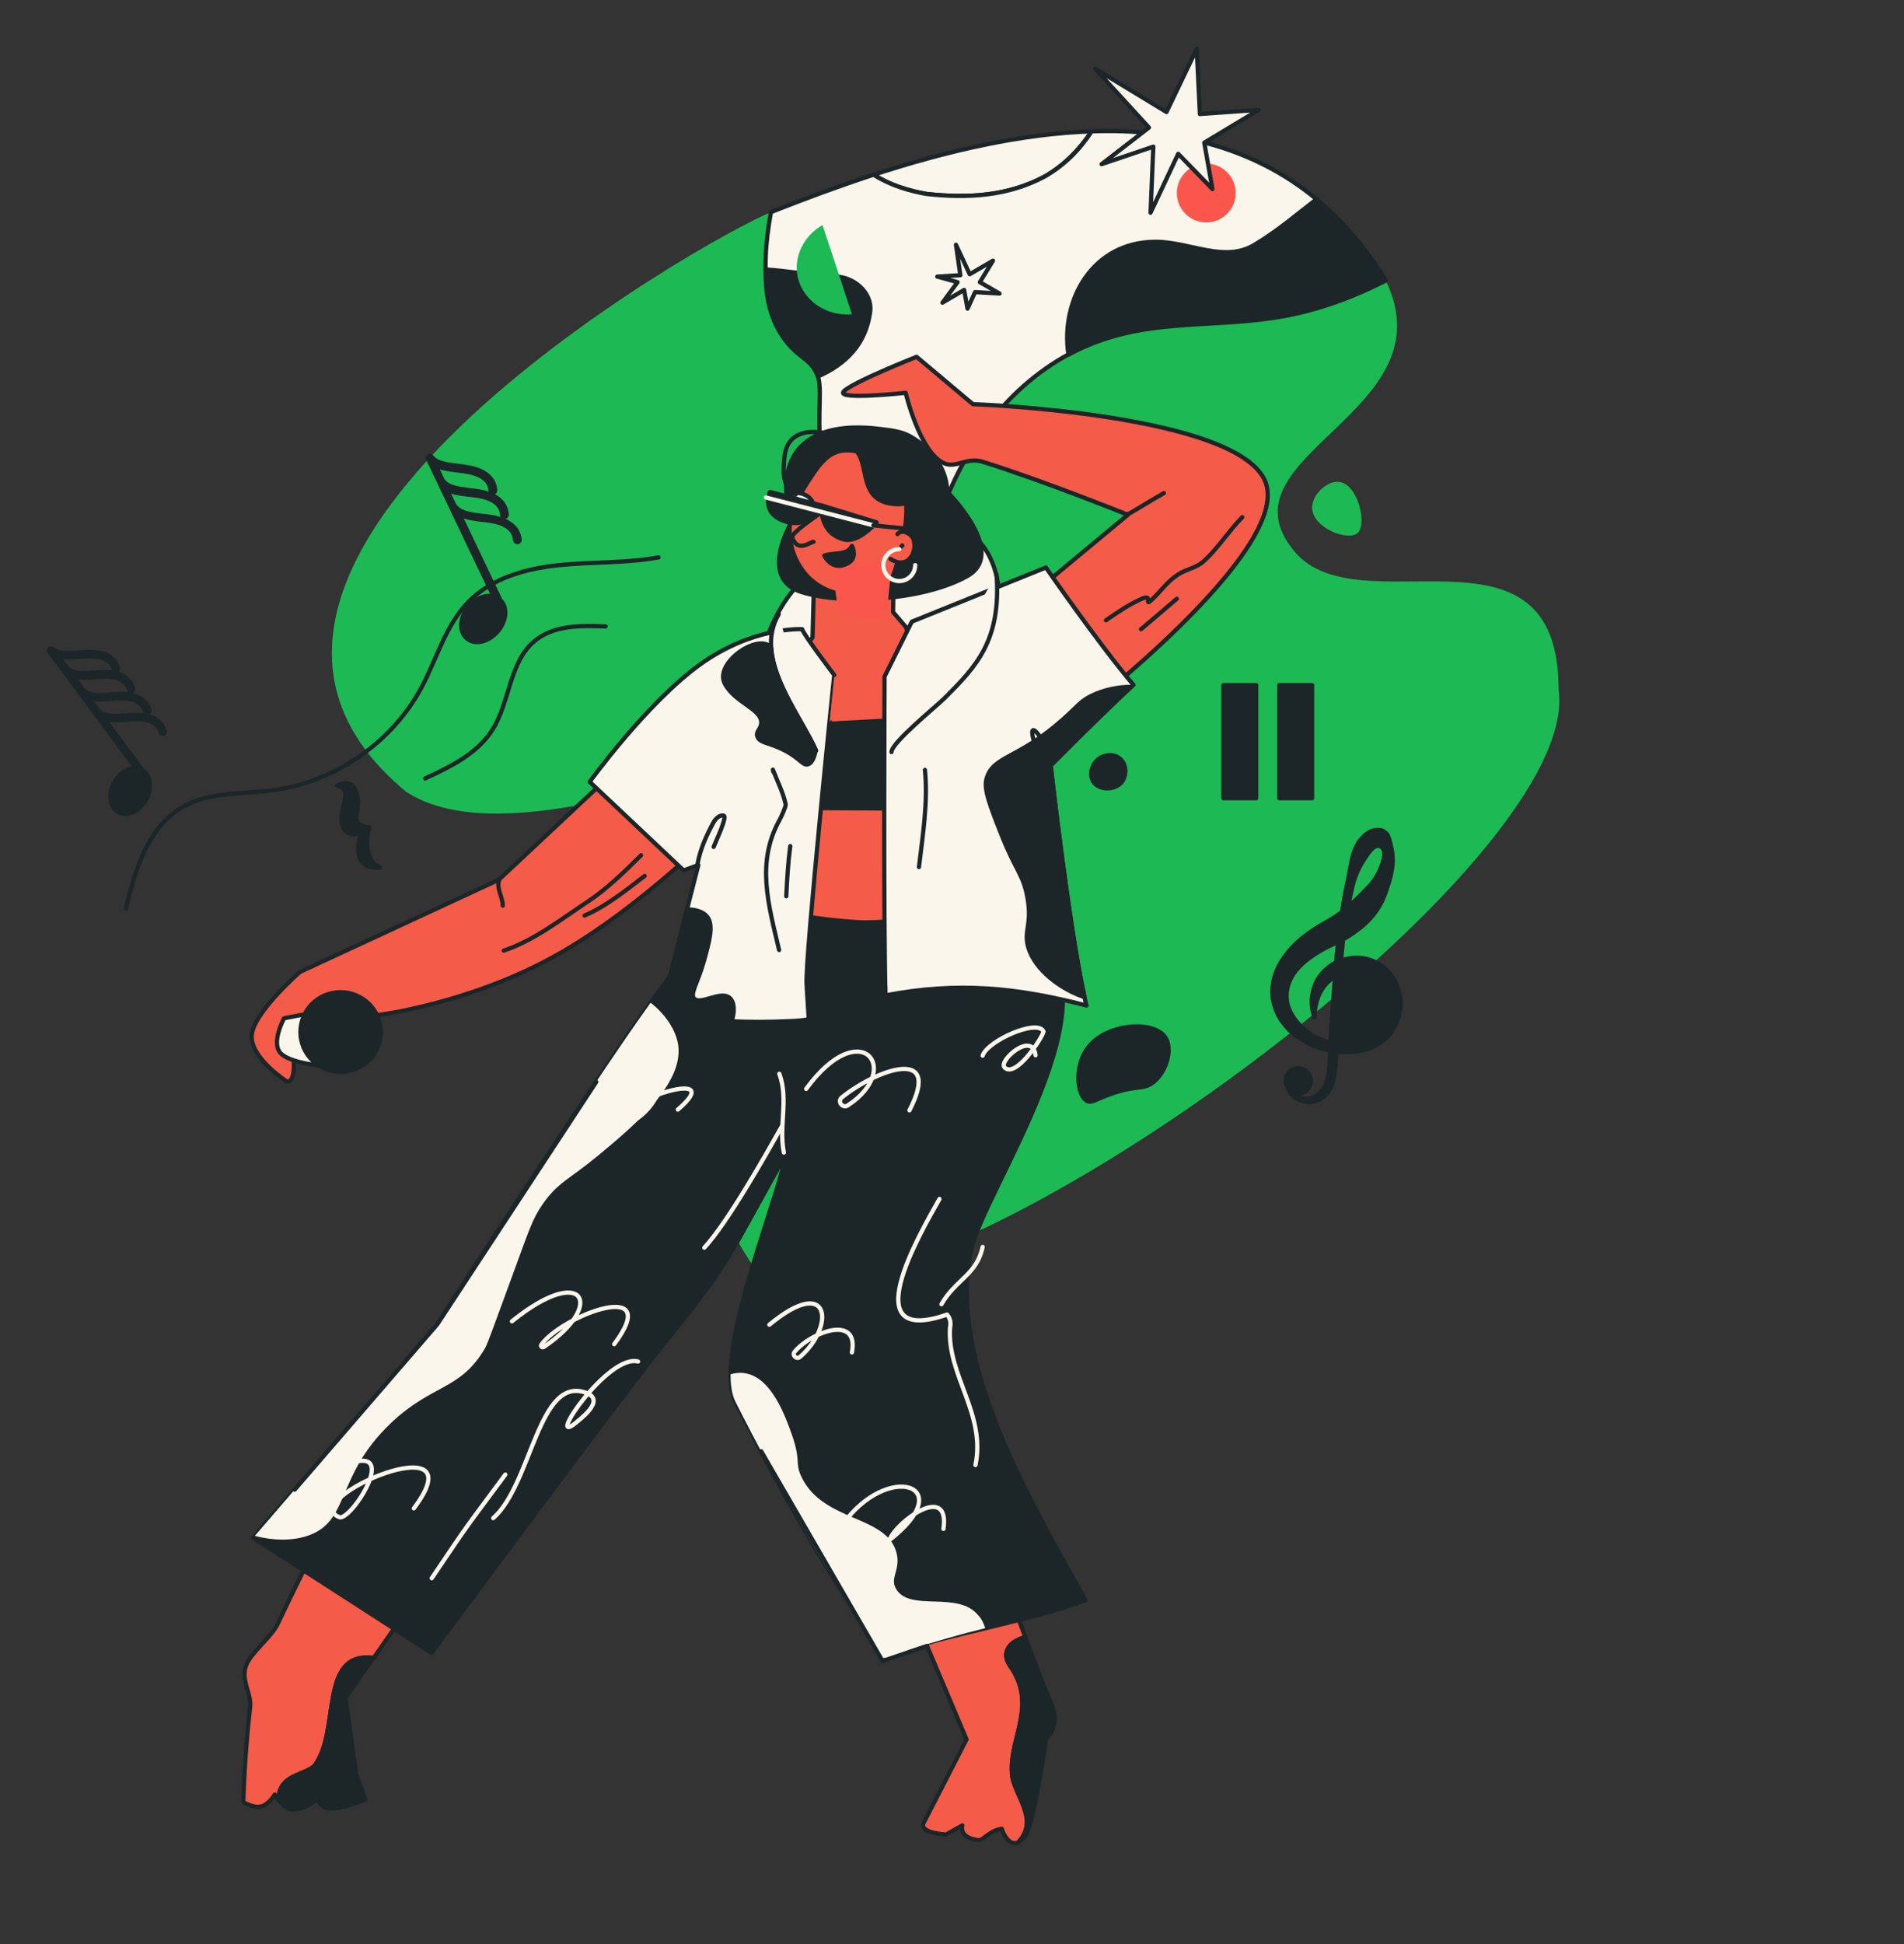 <?xml version="1.0" encoding="utf-8"?>
<!-- Generator: Adobe Illustrator 24.0.3, SVG Export Plug-In . SVG Version: 6.00 Build 0)  -->
<svg version="1.1" id="Layer_1" xmlns="http://www.w3.org/2000/svg" xmlns:xlink="http://www.w3.org/1999/xlink" x="0px" y="0px"
	 viewBox="0 0 957 977" style="enable-background:new 0 0 957 977;" xml:space="preserve">
<rect x="0" y="0" width="957" height="977" fill="#333333" stroke="none"/>
<style type="text/css">
	.st0{fill-rule:evenodd;clip-rule:evenodd;fill:#1DB954;}
	
		.st1{fill-rule:evenodd;clip-rule:evenodd;fill:#FAF6EB;stroke:#1C2628;stroke-width:2.13;stroke-linecap:round;stroke-linejoin:round;}
	
		.st2{fill-rule:evenodd;clip-rule:evenodd;fill:#1C2628;stroke:#1C2628;stroke-width:2.13;stroke-linecap:round;stroke-linejoin:round;}
	
		.st3{fill-rule:evenodd;clip-rule:evenodd;fill:#F45B49;stroke:#1C2628;stroke-width:2.13;stroke-linecap:round;stroke-linejoin:round;}
	
		.st4{fill-rule:evenodd;clip-rule:evenodd;fill:#FAFCFF;stroke:#1C2628;stroke-width:2.13;stroke-linecap:round;stroke-linejoin:round;}
	.st5{fill-rule:evenodd;clip-rule:evenodd;fill:#FB564C;}
	.st6{fill:none;stroke:#1C2628;stroke-width:2.13;stroke-linecap:round;stroke-linejoin:round;}
	.st7{fill:none;stroke:#FAF6EB;stroke-width:2.13;stroke-linecap:round;stroke-linejoin:round;}
	.st8{fill:#FAF6EB;stroke:#1C2628;stroke-width:2.13;stroke-linecap:round;stroke-linejoin:round;}
	.st9{fill-rule:evenodd;clip-rule:evenodd;fill:#FAF6EB;}
	.st10{fill:#1C2628;stroke:#1C2628;stroke-width:2.13;stroke-linecap:round;stroke-linejoin:round;}
</style>
<g>
	<g>
		<path class="st0" d="M381.2,639.8c-56.4-74.8,6.1-154.4,63.4-206.1C573.9,263.1,291,455,204,397.8
			C65.8,283,354.8,119.7,387.6,106.6C499.3,62,628.8,31.3,696.2,140.4c0.1,0.2,0.2,0.4,0.3,0.6c32.5,66.5-86,88-45.9,136.1
			c32.5,39,132.8-21.5,132.8,69.4C796.6,438.6,459.6,681.3,381.2,639.8z"/>
		<path class="st1" d="M548.7,66c-35.4,1.2-72.7,9.8-109.5,21.8c7.9,5.1,17.4,8.1,26.8,9.7c20.8,2.2,40.5,1.1,59.2-8.8
			C535.1,82.9,542.7,75,548.7,66z"/>
		<path class="st2" d="M580.9,121.6c-31.4,0-47.9,28.9-43.8,56.6c37.4-20.3,73.2-11.9,112.7-20.2c16-3.4,31.7-9.3,46.7-17
			c-0.1-0.2-0.2-0.4-0.3-0.6c-10.2-16.4-21.7-29.7-34.4-40.2c-9.9,7.7-19.7,16-30.5,22.5C616,132.5,598.5,121.6,580.9,121.6z"/>
		<path class="st2" d="M437.4,156.6c1.1-9.9-8.8-17.5-17.5-17.5c-11-0.5-23.2-2.8-35.1-3.6c0,10.6,1.1,23,8.9,34.1
			c7.5,10.8,14.2,10.4,17.4,19.7C425.1,183.3,435.4,173.3,437.4,156.6z"/>
		<path class="st1" d="M548.7,66c-5.9,9.1-13.5,16.9-23.6,22.7c-18.6,9.9-38.3,11-59.2,8.8c-9.3-1.6-18.9-4.6-26.8-9.7
			c-17.4,5.7-34.7,12.1-51.6,18.8c-1.5,8.3-2.4,15.9-2.6,22.1c-0.1,2.1-0.1,4.4-0.1,6.7c11.9,0.8,24.1,3.1,35.1,3.6
			c8.8,0,18.6,7.7,17.5,17.5c-2.1,16.6-12.4,26.6-26.3,32.7c0,0.1,0.1,0.2,0.1,0.3c5,15.2-16.7,72.4,58.7,76.8
			c8.1-25.1,23.7-58.7,55.7-81.1c3.8-2.7,7.6-5,11.4-7.1c-4.1-27.7,12.4-56.6,43.8-56.6c17.5,0,35.1,11,50.4,1.1
			c10.8-6.5,20.6-14.8,30.5-22.5C629.8,73.7,590.7,64.6,548.7,66z"/>
		<g>
			<g>
				<g>
					<path class="st1" d="M372.6,357.8c9.9-24.8,13-52.7,35.3-70.1c17.2-13.4,49.4-27,71.8-22.5c23,4.6,27,39.9,18.7,57.4
						c-5.6,11.6-16.5,18.7-27.2,25.1"/>
					<path class="st3" d="M449.3,281.9l-0.4,25.7l6.5,7.6c0,0,46.4,162.5,36.2,168.5c-5.7,3.4-98.3,24.6-107.2,21.8
						c-8.4-2.7,23.6-166.2,19.4-167.2c-7.7-2,4.6-18,4.6-18l0.8-29.5l-0.7-11.5L449.3,281.9z"/>
					<path class="st2" d="M376.9,365.8l-2.4,40.1l114.2,0.6l12.8-47.4L376.9,365.8z"/>
					<path class="st3" d="M313.4,383.4l-62.7,58.7l-99.9,46.3c0,0-24.3,21.2-24.3,32.5c0,11.3,17.7,22.6,17.7,22.6s3.5,1.1,3.5-8.1
						c0.1-9.1-6.7-15.2-6.7-15.2l27.2-16.4c0,0-7.9,22.7-4.9,28.8c3,6.1,11.2,2.6,11.2,2.6l15.4-25.1c0,0,45.4-5.5,88.9-29.6
						s85.2-66.9,85.2-66.9"/>
					<path class="st3" d="M158.1,887.3c13.3-17.4,1.8-57.7,29.6-54l45.5-65.1l-65.8-8.1c0,0-13.8,26.3-27.9,56.1
						c-3.2,6.7-13.9,14.6-16,21.3c-2.3,7.6,3,13.5,2.2,20.5c-3,26.3-3.4,47.6-3.4,47.6s5,3.1,8.9,2.2c4-1,6.9-6,6.9-6
						s0.7,1.2,1.7,2.6c0.1-1.2,0.3-2.5,0.6-3.8C142.8,891.7,153.7,891.7,158.1,887.3z"/>
					<path class="st2" d="M158.1,887.3c-4.4,4.4-15.3,4.4-17.5,13.1c-0.3,1.3-0.5,2.6-0.6,3.8c1.7,2.3,4.3,5.2,6.8,5.1
						c9.3-0.5,12.8-5.9,12.8-5.9s0.6,5.2,6.6,5.4c6,0.3,17.4-4.5,17.4-4.5l-4.6-12.9l-5.3-38.2l14-20.1
						C159.9,829.6,171.4,869.9,158.1,887.3z"/>
					<path class="st3" d="M508.6,890.6c-1.1-17.5,13.1-34-1.1-53.7c-4.7-7.1,0.8-12.5,7.9-14.1l-19.2-51.4l-45,20.8l34.6,81.9
						l-21,40.9l-0.4,0.8c0,0-3.8,5,11.1,6.1l8.2-4.6c0,0-2.2,6,7.8,7.4c2.8,0.4,5.4-4.7,12-5.7c0,0,2.9,9.3,8.4,6.8
						C523.1,913.9,508.6,901.2,508.6,890.6z"/>
					<path class="st2" d="M528.9,857.5c-2.9-7.3-5.5-13.3-5.5-13.3l-8-21.5c-7.1,1.6-12.6,7-7.9,14.1c14.2,19.7,0,36.1,1.1,53.7
						c0,10.6,14.5,23.3,3.3,35.1c1-0.4,2-1.2,3.1-2.5c4.6-5.2,10.8-49.3,10.8-49.3S533,867.8,528.9,857.5z"/>
					<path class="st2" d="M398,262.1c-9.1-29.2,2.9-51.8,44.6-46.5c4.9,0.6,10.6,1.2,14.9,3.7C477.3,230.8,476,247,476,247
						s31.1,30.9,10,42.6c-21.1,11.8-61.3,14.8-83.2,7.9C380.7,290.6,398,262.1,398,262.1z"/>
					<path class="st3" d="M454.5,266.5c1.8-6.4,1.1-19.3-0.4-25.1c-2.9-10.6-4.9-9.9-15.7-12.8c-12.1-3.3-18.9-4.2-26.7,5.4
						c-3,3.7-12.1,17.7-13.5,22.8c-5,18,4.6,36.4,21.3,41c10.7,2.9,19.5,2,27.3-5.5C451.2,287.9,452.7,273,454.5,266.5z"/>
					<path class="st4" d="M430.3,264.9c0.8-2.5-1.5-5.5-5.1-6.7c-3.7-1.2-7.3-0.2-8.1,2.3c-0.8,2.5,1.5,5.5,5.1,6.7
						S429.4,267.4,430.3,264.9z"/>
					<path class="st4" d="M408.6,254.9c0.8-2.5-1.5-5.5-5.1-6.7c-3.7-1.2-7.3-0.1-8.1,2.3c-0.8,2.5,1.5,5.5,5.1,6.7
						C404.1,258.4,407.7,257.4,408.6,254.9z"/>
					<path class="st5" d="M445.5,310.6l2.6-26.3c0,0-21.2-4.7-26.2,0.8c-5.1,5.5,0.3,23.5,0.3,23.5l12.7,1.9"/>
					<path class="st3" d="M451.1,268.4c2.4-2.9,7.2,0,8.1,2.8c1.9,5.8-2.5,15.5-11.6,9.7"/>
					<path class="st2" d="M418.8,265.9c1.8,1.1,3.9,0.9,4.8-0.5s0.2-3.5-1.5-4.6c-1.8-1.1-3.9-0.9-4.8,0.5
						C416.4,262.8,417.1,264.8,418.8,265.9z"/>
					<path class="st2" d="M401.7,255.2c1.2-1.7,0.8-4.6-3.8-5.4c-1.7-0.3-1.5,0.5-2.7,2.2s0.4,3.7,1.8,4.6
						C398.5,257.6,400.6,256.9,401.7,255.2z"/>
					<path class="st6" d="M453.5,274.1c-0.2,0.2-0.3,0.4-0.5,0.6"/>
					<path class="st2" d="M428.2,274.3c-2.3,5-9.1,3.2-13.9,4.9c0,0,3.8,8.2,11.8,3.9C431.4,280.3,428.2,274.3,428.2,274.3z"/>
					<path class="st2" d="M413,254l27.6,8.5c0,0-9,10.5-16.4,8.6C411.3,267.7,413,254,413,254z"/>
					<path class="st2" d="M387,247.2l26.2,6.9c0,0-6.1,12-18.6,7.9C382.1,257.9,387,247.2,387,247.2z"/>
					<path class="st3" d="M411.3,258.6c0,0-13.8,9.3-13.1,11.4c2.6,8.2,9.5,2,10.7,2.3"/>
					<path class="st2" d="M545.6,804.1c-16.3,6-33.3,10-50.5,14.2c-12.8,3.1-25.6,6.1-38.2,10.1c-4.3,1.3-10.8,5.6-13.4,1.9
						c-28-39.8-51.9-82.4-73.8-125.8c-1.8-3.5-2.5-8.3-2.5-13.9c0.1-31.5,24.3-90.3,27.8-110.4c-32.4,57.2-25.2,50.2-65.1,99.9
						c-19.7,24.6-113,150.5-113,150.5l-89.7-57.8l0.7-0.8l91.8-106.5c0,0,77-119.6,107.1-161.4c1.1-1.5,2.1-3,3.1-4.3
						c45.4-61.5,36.3-40.6,100.8-36.4c21.7,1.4,64.2-9.2,88.5,7c44.8,29.9-24,126.4-31,157.5C475.6,684.5,519.3,756.7,545.6,804.1z"
						/>
					<path class="st3" d="M636.2,242.6C623.7,207.9,489,203.1,489,203.1l-28.3-23.8c0,0-33.1,13.1-36.7,17.5
						c-3.7,4.4,31.2,0.6,31.2,0.6s7.1,30,19.3,35.4c6.2,2.7,11.3-3.3,19.6-0.7c30.9,9.7,72.8,26.6,72.8,26.6L488,324.2l53.5,35.4
						C541.5,359.6,648.7,277.3,636.2,242.6z"/>
					<path class="st1" d="M528.1,384.7c0,0,8.9,79.2,17,116.4c0.3,1.5,0.6,2.9,1,4.2c-35.5-9.2-65-12-101-5.1
						c-1.1-33.7-0.5-160.2-0.5-160.2l13.7-27.6l67.4-27.2c0,0,26.4,38.2,44,59c-0.4,0.3-0.7,0.7-1.1,1
						C551.1,361.4,528.1,384.7,528.1,384.7z"/>
					<path class="st2" d="M528.1,384.7c0,0,8.9,79.2,17,116.4c-12.1-4-24.8-13.7-28.2-24.8c-2.6-8.4,2-11.5-0.5-25.3
						c-2-11.4-5.8-13.4-12.7-30.7c-6.3-15.9-9.4-23.8-7.8-29.2c3.5-11.5,15.8-9.5,38.5-29.7c7.4-6.6,8.5-8.9,14.1-11.7
						c5.9-2.9,13.3-4.6,19.9-4.5C551.1,361.4,528.1,384.7,528.1,384.7z"/>
					<path class="st1" d="M405.4,494.2c0.3,6.3,0.8,12,1.1,18c-2.7,0.5-5.6,0.8-8.6,0.9c-12.2,0.6-22.1,0.5-30.2,0.1
						c-28.7-1.6-34.7-7.8-34.7-7.8l12.3-48.4l5.7-22.3l-7.4,2.7l-47.2-44.5c0,0,28.8-39.8,55.5-59s51.3-17.7,51.3-17.7
						c0.6,2.6,16.1,23,16.1,23S404.7,480.9,405.4,494.2z"/>
					<path class="st1" d="M500.9,288.7c2.4,33.3-10.3,46.3-26.2,62.2c-4,4-26.6,22.3-26.6,27"/>
					<path class="st1" d="M410.1,376.8l0.1,0.4c0-0.1-0.1-0.2-0.1-0.3c-6.4-14.2-21.3-33.5-22.5-51.5c-0.4-5.8,0.7-11.4,3.8-16.7"/>
					<path class="st2" d="M420.5,224c22.8-2.3,4.3,29.4,31.5,29.4c0.8,0,10.2-1.5,10.1-2.5c-0.1-1.2-2.4-1.1-3.2-1.9
						c-2.1-2.1-2.7-4.4-3.2-7.2c-0.7-3.4,2.3-10.5-0.6-13.1c-4.7-4.3-14.5-0.3-19.9,0.2"/>
					<path class="st1" d="M165,507.4l-22.2,4.3c0,0-7.1,12.9-1.3,18s22.7,6.1,22.7,6.1l16.1-10.8l-7.6-8.7L165,507.4z"/>
					<path class="st2" d="M151,518.6c0-11.1,9-20,20.2-20c11.1,0,20.2,9,20.2,20c0,11.1-9,20-20.2,20S151,529.7,151,518.6z"/>
					<path class="st7" d="M162.7,742.2C208,715,177,765,170.5,762.4c-21.6-8.8,70.8-48.7,37.5-4.4"/>
					<path class="st7" d="M257.3,664c36.5-29.5,47.2-8,16,12.9c-0.8,0.5-1.8-0.4-1.2-1.2c10.6-14.7,61.8-33.9,36.6-0.2"/>
					<path class="st7" d="M307.3,550.7c38.1-30.7,26,13.4,1.8,15.5c-3.9-10.9,58.9-32,31.6-8.6"/>
					<path class="st7" d="M405.2,547.2c27.5-37.7,48.9-9.9,20.9,8.3c-2.6,1.7-5.4-2-3-4c17.1-13.8,51-26.4,34,6.5"/>
					<path class="st7" d="M386.7,665.7c31-25.6,33.1,0.9,15.4,16.2c-1.7,1.5-4.2-0.9-2.7-2.6c8.1-9.8,32.5-19.1,28.8,0.3"/>
					<path class="st7" d="M493.9,530.5c2.3-7.4,27.8-18.8,30.6-12.1c-0.9,3.7-14.2,23.7-19.6,18c-3.2-3.4,14.1-18.5,15.6-6.1"/>
					<path class="st7" d="M423.3,766.4c22.7-32.2,59.4-20.3,23.8,7.5c3.1-9,30.5-29.2,27.1-5.6"/>
					<path class="st7" d="M493.9,626.6c-2.9,14-13.6,16.4-20.7,28.8"/>
					<path class="st7" d="M472.2,602.5c-10.5,18.6-42.8,74.3,3.8,58.1c1.7,1.9,2,4.2,1.5,6.7c-1.5,23.9,18.1,43.1,12.8,68.9"/>
					<path class="st7" d="M217,793.1c20.4-30.3,15.3-22.7,37-52.1"/>
					<path class="st7" d="M247.9,762.9c19.5-17.2,22.7-72.2,46.9-62.9c10.2,3.9-4.6,14.1-5.5,15.1c-15.5,12.3,16.4-35,31.4-30.9"/>
					<path class="st7" d="M354,627c12-13,31-46.9,39-61"/>
					<path class="st7" d="M391.7,539.6c4.8,12.7-0.4,26.4,2.3,39.6"/>
					<path class="st6" d="M566,259c4.6-2.6,12.3-7.4,19-11.2"/>
					<path class="st6" d="M251,442c-1.8,4.2,1.7,8.6,1.7,13.1"/>
					<path class="st6" d="M253.2,477.7c15.3-5.1,28.4-15.5,41.9-24.4c9.4-6.1,19-15.4,27.1-23.5"/>
					<path class="st6" d="M293.8,460.1c11.1-4.8,20.6-12.6,30.2-19.9"/>
					<path class="st6" d="M555.9,311.7c5.8-4,11.6-8,18-10.8c6-2.7,0.8,4.4,5,0.5c4.6-4.3,7.8-9.2,13.1-12.6
						c4.7-3.1,9.1-3.1,13.5-7.2c7-6.5,12.2-14.9,18.9-21.7"/>
					<path class="st6" d="M573.5,316.2c6.1-5.1,12-10.2,18-15.3"/>
					<path class="st6" d="M527.1,382.6c-3.6,4.6-12.2-21-6.2-14.7c1.3,1.4,2.3,3,3.2,4.6c1.1,2,2.3,4.1,3,6.4
						C527.4,380,527.9,381.6,527.1,382.6z"/>
					<path class="st6" d="M350.6,434.2c1.3-7.3,4.4-14.3,8-20.9c1-1.8,2.9-3.7,4.9-3.5c1.3,0.1,0.3,2.7,0,3.9
						c-1.3,4.1-3.2,7.9-4.8,11.9"/>
					<path class="st6" d="M388.7,387.9c-0.1-0.4-0.3-1.4-0.2-1.1c2.2,5.8,5.1,11.3,6.4,17.4c0.2,1.1-2.3,6.4-3.1,7.9
						c-11.8,21.3-5.6,42.4-0.2,65.3"/>
					<path class="st6" d="M395.2,450.4c0.4-8.4,0.9-16.9,2-25.2"/>
					<path class="st6" d="M464.9,386.9c1.6,16.2-1.1,32.7-3,48.8"/>
				</g>
			</g>
		</g>
		<path class="st2" d="M367.7,513.2c-28.7-1.6-34.7-7.8-34.7-7.8l12.3-48.4c4.4,0,8.2,1.2,10.1,3.6c3.5,4.3,1.1,12.6-1.6,22.4
			c-3.2,11.3-7.1,16.4-4.9,18.8c3.1,3.5,13.4-4.3,17.9-0.3C369.2,503.5,369.4,508.7,367.7,513.2z"/>
		<path class="st2" d="M410,376.9c-0.6,3.7-1.9,6.6-3.9,7.2c-2.6,0.8-3.9-3-11.9-7.1c-7.6-3.9-12.7-3.6-13.6-7.1
			c-0.7-2.4,1.7-3.4,2-6.3c0.7-7.3-13-10.1-18.3-20c-5.5-10.4,16.7-25.7,23.3-18.3C388.7,343.4,403.7,362.7,410,376.9z"/>
		<path class="st0" d="M413.4,113.1c-9.3,5.3-14.4,15.6-12.6,25.3c2.1,11.8,13.9,20.8,27.4,19.5C423.3,142.9,418.4,128,413.4,113.1z
			"/>
		<circle class="st5" cx="606.3" cy="97" r="14.8"/>
		<g>
			<path class="st8" d="M586.3,56.3l15.2-31.7l1.6,32.7l29.6-2.1l-27.4,16.5l4.1,23.3l-17.2-17.7l-13.9,29.6l1.4-33.2l-26,8.8
				l23.8-18.4l-27.1-29.6L586.3,56.3z"/>
			<path class="st6" d="M487.4,137.8l11.7-6.8l-6.6,10.8l9.9,5.7l-12.3-0.7l-3.8,8.3l-1.7-9.4l-10.9,6.4l7.6-10.3l-10.2-2.8
				l11.6-0.7l-2.2-15.3L487.4,137.8z"/>
		</g>
		<path class="st9" d="M300,581.2c-13.9,11.5-19.6,12.9-27.3,24c-5.2,7.5-6.7,12.8-15.6,37c-8.1,22.2-12.1,33.2-13.3,35.3
			c-12.6,21.5-26.5,17.7-47.7,38c-27.2,26.1-20.3,48.1-40.2,55.8c-8.2,3.2-18.4,3-27.8,0.5l91.8-106.5c0,0,77-119.6,107.1-161.4
			c7.3,5.6,12.8,13.7,13.9,21.4C343.6,545.1,317.7,566.6,300,581.2z"/>
		<polyline class="st6" points="299.7,543.7 219.8,665.5 148.1,748.6 		"/>
		<path class="st9" d="M495.2,818.2c-12.8,3.1-25.4,6.8-38,10.8c-3.3,1.6-9.3,4.4-14.1,4.2c-25.8-40.8-51.5-85.3-73.4-128.7
			c-1.8-3.5-2.5-8.3-2.5-13.9c2.5-0.7,5.2-1,7.9-0.4c13,2.6,19.8,22,22.9,30.7c4.8,13.6,1.3,13.9,4.9,21.4
			c10.9,22.7,42.8,19,47.7,38c2.3,8.8-3.8,12.6,0,18.5c7.1,11.2,30.6,0.6,40.9,12.7C493.3,813.3,494.4,815.7,495.2,818.2z"/>
		<polyline class="st6" points="382.6,729.3 443.6,834.7 466,827.1 		"/>
		<g>
			<g>
				<path class="st10" d="M63,359.5l-1.4,0.1c-7.8,0.5-9.9-0.5-11.7-2c-0.1,0-0.1,0-0.2-0.1l-4.9-6.6c2.1,0.6,4.9,0.8,9.3,0.4
					l1.5-0.1c5.7-0.5,15.2-1.3,17.4,6.4c0.2,0.6,0.8,0.9,1.3,0.7c0.1,0,0.1,0,0.2-0.1c0.5-0.2,0.7-0.8,0.6-1.3
					c-2.7-9.4-13.8-8.5-19.7-7.9l-1.4,0.1c-7.8,0.6-9.8-0.5-11.7-2c-0.1-0.1-0.2,0-0.3-0.1l-5.2-7c2.1,0.6,4.8,0.7,9.2,0.4l1.5-0.1
					c5.7-0.5,15.2-1.3,17.4,6.4c0.2,0.6,0.8,0.9,1.3,0.7c0,0,0.1,0,0.1-0.1c0.5-0.2,0.7-0.8,0.6-1.3c-2.7-9.4-13.7-8.5-19.6-8
					l-1.4,0.1c-7.8,0.6-9.8-0.5-11.7-2h-0.1l-4.7-6.3c2,0.5,4.8,0.7,9,0.4l1.5-0.1c5.7-0.5,15.2-1.3,17.4,6.4
					c0.2,0.6,0.8,0.9,1.3,0.7c0,0,0.1,0,0.1-0.1c0.5-0.2,0.7-0.8,0.6-1.3c-2.7-9.4-13.7-8.4-19.7-7.9l-1.5,0.1
					c-7.8,0.6-9.8-0.5-11.7-2h-0.1c-0.2-0.1-0.3-0.2-0.5-0.2c-0.1,0-0.2,0-0.3,0.1c-0.1,0-0.2,0-0.4,0.1c-0.1,0-0.1,0.1-0.1,0.2
					c0,0-0.1,0-0.1,0.1s0,0.1-0.1,0.2s-0.1,0.3-0.1,0.4c0,0.2,0,0.3,0.1,0.4c0,0.1,0,0.1,0,0.2L68.2,386c-3.8-0.2-8.1,2.5-10.7,7
					c-3.3,5.9-2.4,12.6,2,15.1s10.6-0.3,13.9-6.1c3.2-5.7,2.4-12.3-1.7-14.8l-19.2-25.8c2.1,0.6,4.8,0.7,9.3,0.4l1.5-0.1
					c5.7-0.5,15.2-1.3,17.5,6.4c0.2,0.6,0.8,0.9,1.3,0.7c0,0,0.1,0,0.1-0.1c0.5-0.2,0.7-0.8,0.6-1.3C79.9,358,68.9,359,63,359.5z"/>
				<path class="st10" d="M242,259.2l-1.4-0.2c-8.2-1-10.1-2.6-11.8-4.5c-0.1-0.1-0.2-0.1-0.2-0.1l-4-8.3c2,1,4.9,1.8,9.5,2.3
					l1.5,0.2c6,0.6,16.1,1.7,16.8,10.2c0.1,0.6,0.6,1.1,1.2,1c0.1,0,0.3,0,0.4-0.1c0.4-0.2,0.7-0.6,0.7-1.1
					c-0.9-10.4-12.6-11.6-18.8-12.3l-1.4-0.2c-8.2-1-10.1-2.5-11.8-4.5c0,0-0.1,0-0.1-0.1L219,234c2,0.9,4.8,1.7,9.3,2.2l1.5,0.2
					c6,0.7,16.1,1.8,16.8,10.2c0.1,0.6,0.6,1.1,1.2,1c0.1,0,0.3,0,0.4-0.1c0.4-0.2,0.7-0.6,0.7-1.1c-0.9-10.3-12.6-11.6-18.8-12.3
					l-1.5-0.2c-8.3-1-10.1-2.5-11.7-4.4c0-0.1-0.1-0.1-0.2-0.1c-0.2-0.2-0.3-0.3-0.5-0.3c-0.1,0-0.1,0-0.1,0c-0.2,0-0.3-0.1-0.5,0
					l0,0c-0.1,0-0.1,0.1-0.2,0.2l0,0l0,0c-0.2,0.2-0.3,0.4-0.3,0.6c0,0.1,0,0.2,0,0.3s0,0.2,0,0.3l33,69.2c-4-1-9,0.9-12.5,5.1
					c-4.6,5.3-5.1,12.5-1,16c4,3.5,11,1.9,15.6-3.5c4.5-5.3,5-12.2,1.3-15.7l-20.5-43c2,1,4.9,1.8,9.6,2.4l1.5,0.2
					c6,0.6,16.1,1.7,16.8,10.2c0.1,0.6,0.6,1.1,1.2,1c0.1,0,0.3,0,0.4-0.1c0.4-0.2,0.7-0.6,0.7-1.1C260,261.1,248.3,259.8,242,259.2
					z"/>
				<path class="st10" d="M169.5,394.8c8.7,2.2,0.8,11.5,2.2,18.6c1.4,6.5,5.9,6.3,9.8,5.2c0,0-7.1,18.5,9.5,17.4
					c-10-4.7-5.5-20.3-5.5-20.3c-10.4-1.3-4.8-6.4-5.7-14.1C178.5,389.3,169.5,394.8,169.5,394.8z"/>
			</g>
			<path class="st6" d="M63.3,456.6c4.6-19.7,11.2-41.4,28.9-51.3c13.4-7.5,29.8-6.2,45-8.2c31.2-4.1,59.9-24,74.7-51.7
				c7.7-14.5,12.1-31.2,23.5-42.9c11.7-12,28.9-16.8,45.6-18.5c16.6-1.7,33.6-0.9,50-3.9"/>
			<path class="st6" d="M304.4,314.8c-12.5-0.5-26.2-0.7-35.8,7.4c-12.7,10.6-12.2,30.4-21,44.4c-7.5,12-21,18.6-33.9,24.6"/>
		</g>
		<g>
			<rect x="614.9" y="344.3" class="st10" width="16.5" height="56.8"/>
			<rect x="643" y="344.3" class="st10" width="16.5" height="56.8"/>
		</g>
		<path class="st0" d="M682.2,268c-4.9,4-22.6-2.7-22.7-12.9c0-6.8,7.8-13.8,13.8-12.9C682.6,243.5,687.4,263.7,682.2,268z"/>
		<path class="st10" d="M695.5,486.1c-4.1-3.3-9.3-4.9-13.9-4.8c-2.7,0-5.2,0.6-7.5,1.4c0.1-1.2,0.2-2.4,0.3-3.6
			c0.2-2.3,0.5-4.7,0.7-7.1c2.6-1.4,5.1-3.1,7.5-4.9c5.8-4.3,10.6-10.1,13.2-16.9c2.5-6.8,4.8-13.8,4.1-20.6c-0.1-1.8-0.5-3-1-5.4
			c-0.2-0.9-0.6-2.5-1.2-4c-0.6-1.4-2.2-2.8-4.1-3.1c-3.9-0.4-6.2,1.5-7.8,2.8c-0.8,0.8-1.4,1.5-2.1,2.3c-0.4,0.4-0.6,0.7-0.8,1.1
			l-0.2,0.2c-0.2,0.2-0.1,0.2-0.2,0.4l-0.3,0.6c-1.9,3.3-2.6,6.7-3.2,9.9c-0.6,3.1-1.2,6.2-1.8,9.3c-1.1,4.9-1.9,9.7-2.6,14.5
			c-2.1,1.6-4.3,3.1-6.6,4.4l-4.2,2.4c-1.4,0.8-2.9,1.7-4.4,2.8c-5.9,3.9-11.2,8.8-15.1,15c-4,6.1-5.9,14.1-4.1,21.2
			c1.7,7.2,6.3,12.9,11.6,16.8c5.2,3.7,11,6.1,16.9,7.2c-0.2,3.1-0.4,6.2-0.7,9.1c-0.1,7.8-4.3,13.7-9.4,14.8
			c-3.8,0.7-6.8-1-8.5-2.9c0.2,0.1,0.4,0.2,0.7,0.3c3.4,1,6.9-1,7.8-4.4c1-3.4-1-6.9-4.4-7.8c-3.4-1-6.9,1-7.8,4.3
			c-0.1,0.3-0.1,0.5-0.1,0.8l0,0l0,0c-0.2,1.3,0,2.6,0.6,3.8c0.1,0.3,0.3,0.7,0.4,1.1c0.7,1.5,1.9,3.1,3.8,4.5
			c2,1.3,4.6,2.4,7.7,2.2c3.2-0.2,6.6-2,8.8-5.1c1.1-1.5,2-3.3,2.5-5.3c0.5-2.1,0.7-3.9,0.9-6c0.3-2.8,0.5-5.8,0.7-8.9
			c5.3,0.6,10.6,0.2,15.6-1.3c5.6-1.9,10.6-5.6,13.4-10.7c2.9-5,3.8-10.9,2.9-16.3C702.5,494.6,699.7,489.5,695.5,486.1z
			 M685.7,431.8c1.5-2.2,5-8.5,8.5-6.3c2.2,1.4,1.7,4.7,1.1,6.8c-1.3,4.9-3.8,9.6-7.3,13.3c-3.4,3.6-6.8,6.9-10.4,10.1
			c0.7-3.7,1.5-7.5,2.4-11.2C681.2,440,683.1,435.7,685.7,431.8z M654.9,516.7c-4.2-3.8-7.4-8.7-8.1-14c-0.7-5.3,1.1-10.5,4.5-14.9
			c3.5-4.3,8.4-7.8,13.6-10.7c1.2-0.7,2.5-1.4,4.1-2.1l2.1-1c0.5-0.2,1-0.5,1.5-0.8c-0.2,1.9-0.4,3.7-0.6,5.6
			c-0.2,1.6-0.3,3.2-0.4,4.8c-4.4,2.2-7.7,5.7-9.6,9.1c-3,5.7-2.9,10.7-2.5,13.8c0.2,1.6,0.5,2.7,0.8,3.5c0.2,0.8,0.4,1.2,0.4,1.2
			s0-1.7,0.4-4.7c0.5-2.9,1.5-7.3,4.8-11.3c1.3-1.6,3-3.2,5.1-4.4c-0.5,6.8-1,13.3-1.4,19.5c-0.4,4.8-0.6,9.4-0.9,13.7
			C663.7,522.7,658.8,520.2,654.9,516.7z"/>
		<path class="st7" d="M460,284c0,4.4-3.6,8-8,8s-8-3.6-8-8s3.6-8,8-8"/>
		<path class="st6" d="M418.8,218.6c-3.8-0.9-7.6-1.7-11.4-1.5c-3.9,0.2-7.8,1.6-10.2,4.6c-2.5,3.1-3,7.4-3.2,11.5
			c-0.2,2.9-0.2,5.9,0.6,8.7c0.8,2.8,2.8,5.4,5.5,6.4"/>
		<line class="st7" x1="385" y1="250" x2="439" y2="264"/>
		<path class="st6" d="M457.6,265.7C458,266,439,264,439,264"/>
	</g>
	<path class="st2" d="M549.6,392.9c-2.3-3.4-1-8.9,2.7-11.6c2.9-2.1,7.5-2.7,10.7,0c3.4,3,3.3,8.4,0.9,11.6
		C560.4,397.3,552.5,397.2,549.6,392.9z"/>
	<path class="st2" d="M546.5,553.3c-5.2-2.5-6.5-16.8-0.4-25.8c8.9-13.3,33.6-15.1,39.6-6.2c4,5.9,0.5,17.6-6.2,22.7
		c-5.1,3.8-8.7,1.2-21.3,5.8C550.5,552.5,548.8,554.4,546.5,553.3z"/>
</g>
</svg>
